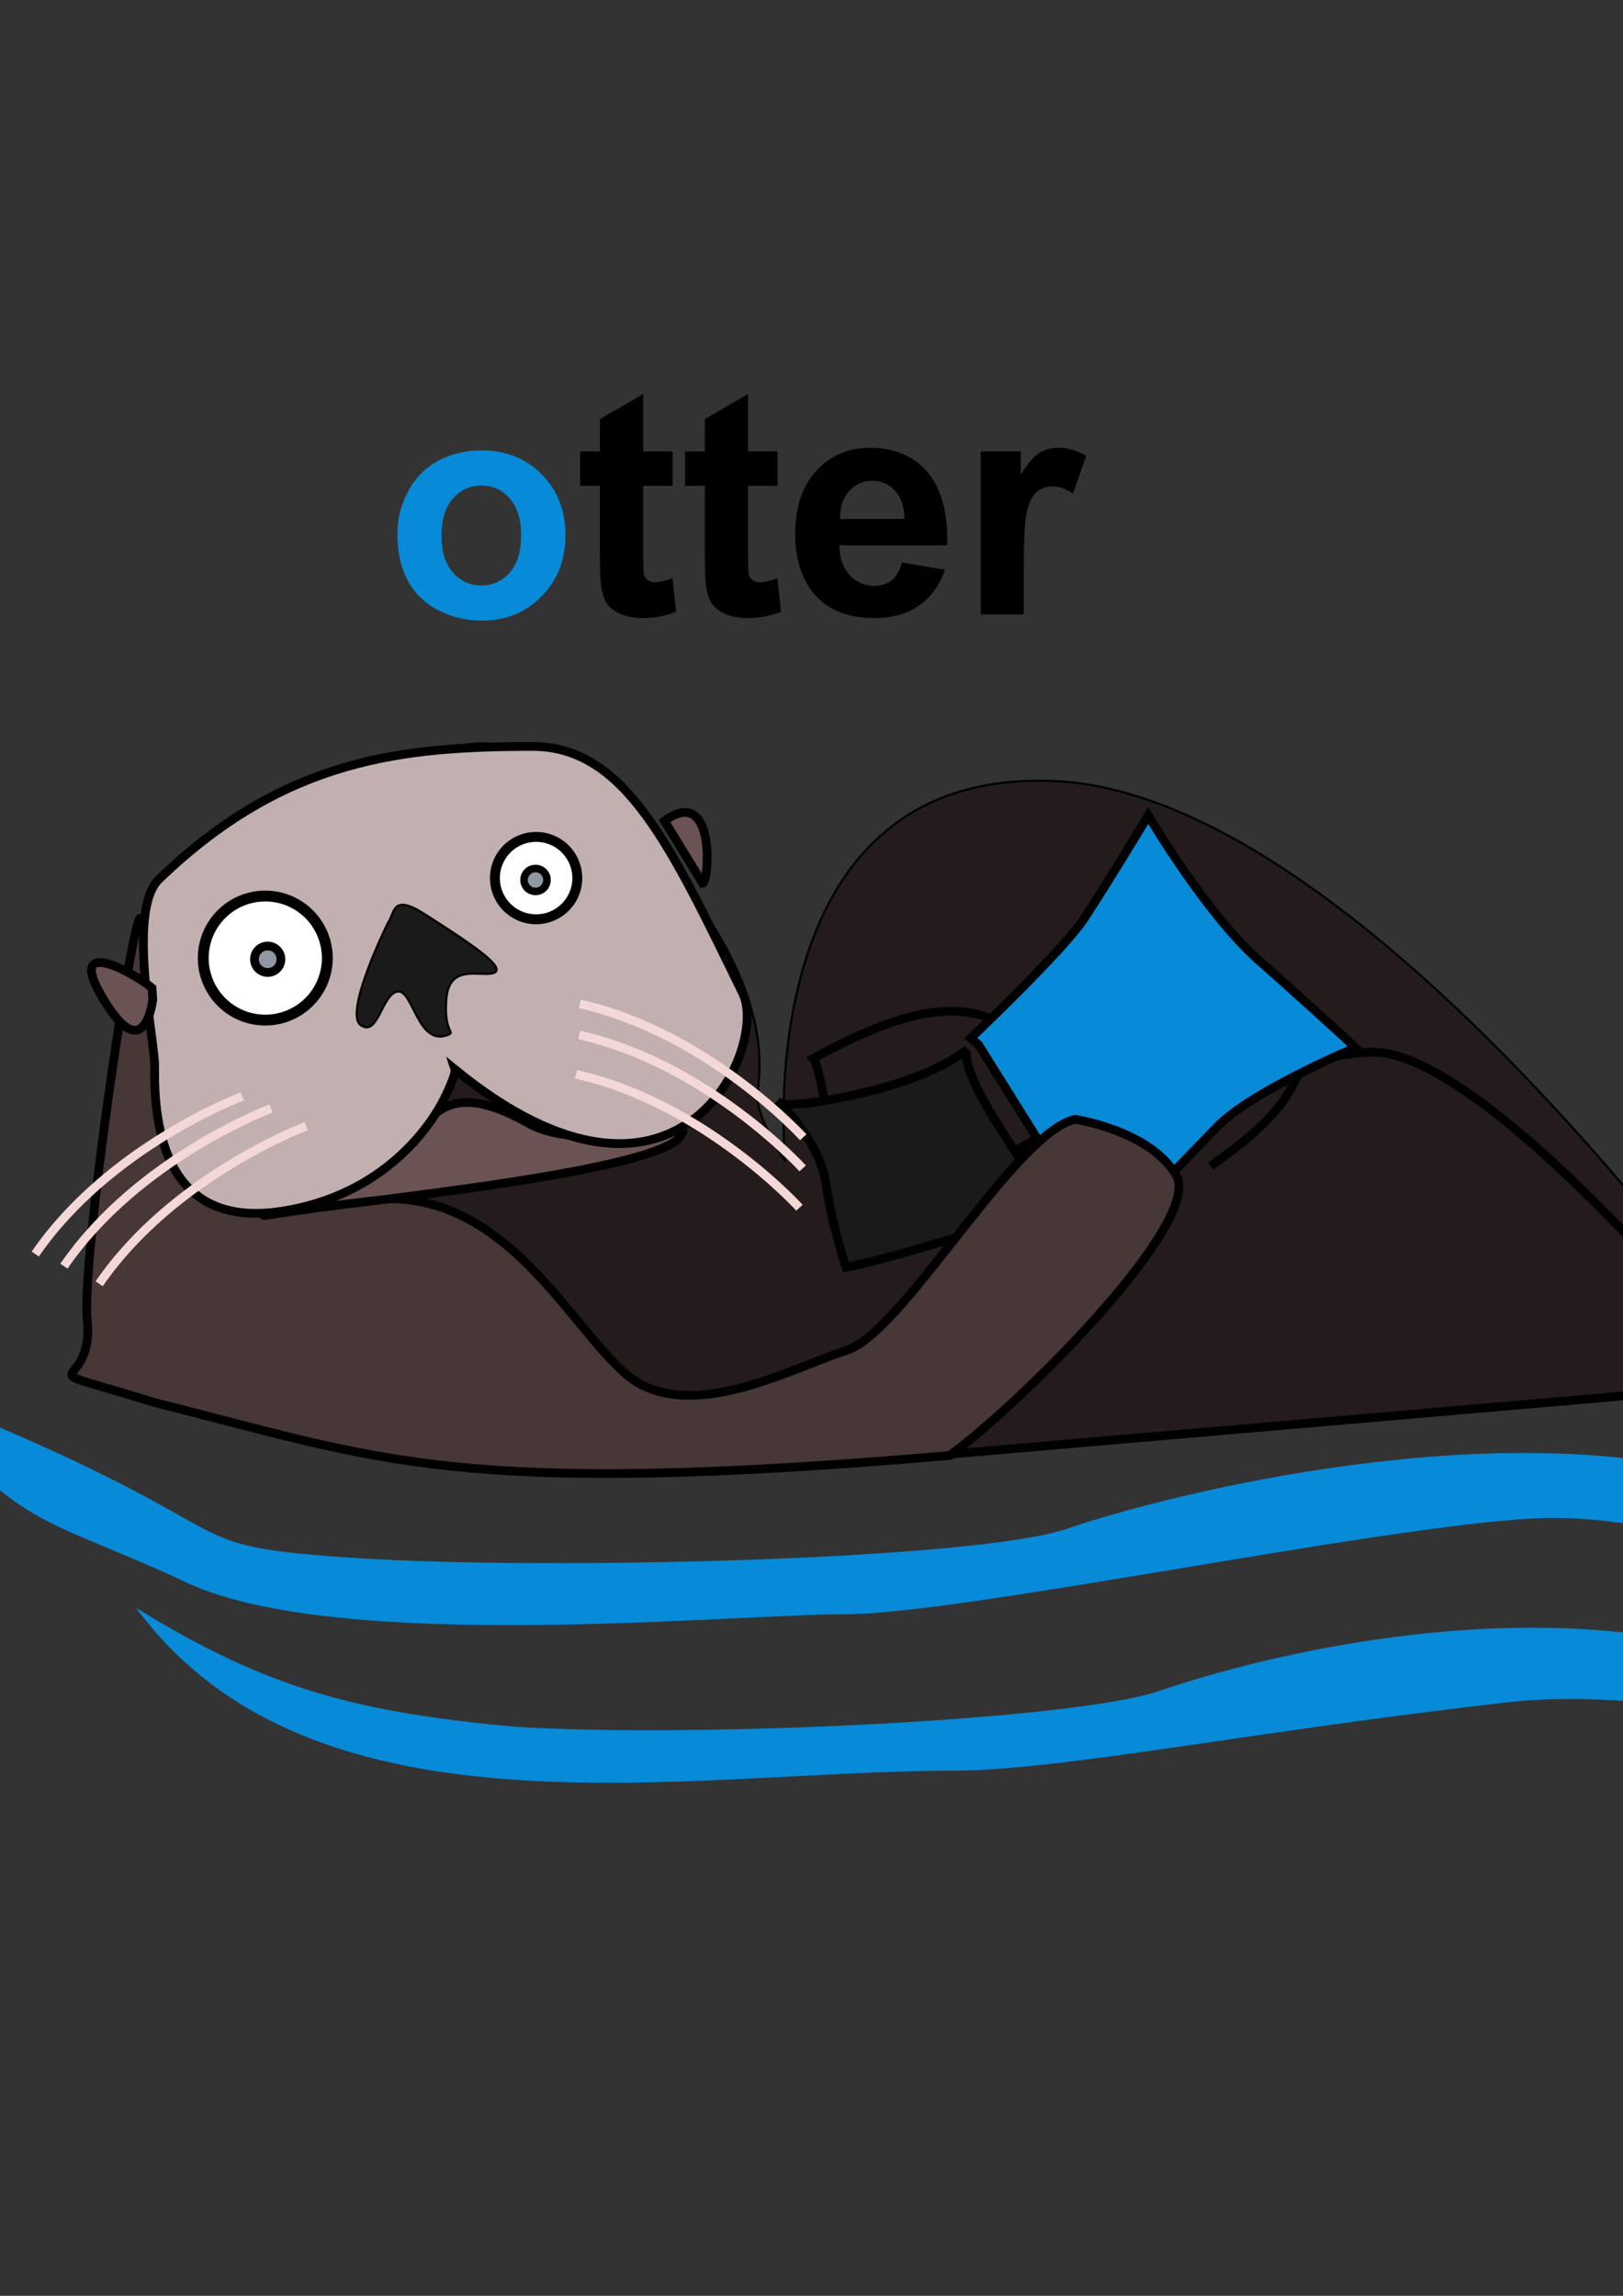 <?xml version="1.0" encoding="UTF-8" standalone="no"?>
<!-- Created with Inkscape (http://www.inkscape.org/) -->

<svg
   xmlns:dc="http://purl.org/dc/elements/1.1/"
   xmlns:cc="http://creativecommons.org/ns#"
   xmlns:rdf="http://www.w3.org/1999/02/22-rdf-syntax-ns#"
   xmlns:svg="http://www.w3.org/2000/svg"
   xmlns="http://www.w3.org/2000/svg"
   xmlns:sodipodi="http://sodipodi.sourceforge.net/DTD/sodipodi-0.dtd"
   xmlns:inkscape="http://www.inkscape.org/namespaces/inkscape"
   width="744.094"
   height="1052.362"
   id="svg2"
   version="1.1"
   inkscape:version="0.47 r22583"
   sodipodi:docname="otter.svg">
  <rect width="100%" height="100%" fill="#333333" stroke="none"/>
  <defs
     id="defs4">
    <inkscape:perspective
       sodipodi:type="inkscape:persp3d"
       inkscape:vp_x="0 : 526.18109 : 1"
       inkscape:vp_y="0 : 1000 : 0"
       inkscape:vp_z="744.09448 : 526.18109 : 1"
       inkscape:persp3d-origin="372.04724 : 350.78739 : 1"
       id="perspective2928" />
    <inkscape:perspective
       id="perspective2938"
       inkscape:persp3d-origin="0.5 : 0.33333333 : 1"
       inkscape:vp_z="1 : 0.5 : 1"
       inkscape:vp_y="0 : 1000 : 0"
       inkscape:vp_x="0 : 0.5 : 1"
       sodipodi:type="inkscape:persp3d" />
    <inkscape:perspective
       id="perspective2960"
       inkscape:persp3d-origin="0.5 : 0.33333333 : 1"
       inkscape:vp_z="1 : 0.5 : 1"
       inkscape:vp_y="0 : 1000 : 0"
       inkscape:vp_x="0 : 0.5 : 1"
       sodipodi:type="inkscape:persp3d" />
    <inkscape:perspective
       id="perspective3872"
       inkscape:persp3d-origin="0.5 : 0.33333333 : 1"
       inkscape:vp_z="1 : 0.5 : 1"
       inkscape:vp_y="0 : 1000 : 0"
       inkscape:vp_x="0 : 0.5 : 1"
       sodipodi:type="inkscape:persp3d" />
  </defs>
  <sodipodi:namedview
     id="base"
     pagecolor="#ffffff"
     bordercolor="#666666"
     borderopacity="1.0"
     inkscape:pageopacity="0.0"
     inkscape:pageshadow="2"
     inkscape:zoom="0.49497475"
     inkscape:cx="1594.3715"
     inkscape:cy="1015.7668"
     inkscape:document-units="px"
     inkscape:current-layer="layer1"
     showgrid="false"
     inkscape:window-width="1022"
     inkscape:window-height="563"
     inkscape:window-x="0"
     inkscape:window-y="0"
     inkscape:window-maximized="0"
     showguides="true"
     inkscape:guide-bbox="true" />
  <g
     inkscape:label="Layer 1"
     inkscape:groupmode="layer"
     id="layer1">
    <g
       id="g3855">
      <g
         inkscape:export-ydpi="33.777596"
         inkscape:export-xdpi="33.777596"
         inkscape:export-filename="/home/solex/odesk/otter/otter/media/images/logo.png"
         transform="translate(81.822,-7.071)"
         id="text3843"
         style="font-size:56px;font-style:normal;font-variant:normal;font-weight:normal;font-stretch:normal;line-height:125%;letter-spacing:0px;word-spacing:0px;fill:#000000;fill-opacity:1;stroke:none;font-family:Standard Symbols L;-inkscape-font-specification:Standard Symbols L">
        <path
           inkscape:connector-curvature="0"
           id="path3864"
           style="font-size:144px;font-weight:bold;font-family:Arial;-inkscape-font-specification:Arial Bold"
           d="m 226.554,214.015 0,15.75 -13.5,0 0,30.094 c -3e-5,6.094 0.117,9.656 0.352,10.688 0.281,0.984 0.867,1.805 1.758,2.461 0.937,0.656 2.062,0.984 3.375,0.984 1.828,10e-6 4.477,-0.633 7.945,-1.898 l 1.688,15.328 c -4.594,1.969 -9.797,2.953 -15.609,2.953 -3.563,0 -6.773,-0.586 -9.633,-1.758 -2.859,-1.219 -4.969,-2.766 -6.328,-4.641 -1.313,-1.922 -2.227,-4.5 -2.742,-7.734 -0.422,-2.297 -0.633,-6.937 -0.633,-13.922 l 0,-32.555 -9.07,0 0,-15.75 9.07,0 0,-14.836 19.828,-11.531 0,26.367 13.5,0" />
        <path
           inkscape:connector-curvature="0"
           id="path3866"
           style="font-size:144px;font-weight:bold;font-family:Arial;-inkscape-font-specification:Arial Bold"
           d="m 274.647,214.015 0,15.75 -13.5,0 0,30.094 c -3e-5,6.094 0.117,9.656 0.352,10.688 0.281,0.984 0.867,1.805 1.758,2.461 0.937,0.656 2.062,0.984 3.375,0.984 1.828,10e-6 4.477,-0.633 7.945,-1.898 l 1.688,15.328 c -4.594,1.969 -9.797,2.953 -15.609,2.953 -3.563,0 -6.773,-0.586 -9.633,-1.758 -2.859,-1.219 -4.969,-2.766 -6.328,-4.641 -1.313,-1.922 -2.227,-4.5 -2.742,-7.734 -0.422,-2.297 -0.633,-6.937 -0.633,-13.922 l 0,-32.555 -9.07,0 0,-15.75 9.07,0 0,-14.836 19.828,-11.531 0,26.367 13.5,0" />
        <path
           inkscape:connector-curvature="0"
           id="path3868"
           style="font-size:144px;font-weight:bold;font-family:Arial;-inkscape-font-specification:Arial Bold"
           d="m 331.741,264.921 19.688,3.305 c -2.531,7.219 -6.539,12.727 -12.023,16.523 -5.438,3.75 -12.258,5.625 -20.461,5.625 -12.984,0 -22.594,-4.242 -28.828,-12.727 -4.922,-6.797 -7.383,-15.375 -7.383,-25.734 -10e-6,-12.375 3.234,-22.055 9.703,-29.039 6.469,-7.031 14.648,-10.547 24.539,-10.547 11.109,8e-5 19.875,3.68 26.297,11.039 6.422,7.313 9.492,18.539 9.211,33.68 l -49.5,0 c 0.141,5.859 1.734,10.43 4.781,13.711 3.047,3.234 6.844,4.852 11.391,4.852 3.094,2e-5 5.695,-0.844 7.805,-2.531 2.109,-1.687 3.703,-4.406 4.781,-8.156 m 1.125,-19.969 c -0.141,-5.719 -1.617,-10.055 -4.43,-13.008 -2.813,-3 -6.234,-4.5 -10.266,-4.5 -4.313,6e-5 -7.875,1.57 -10.688,4.711 -2.813,3.141 -4.195,7.406 -4.148,12.797 l 29.531,0" />
        <path
           inkscape:connector-curvature="0"
           id="path3870"
           style="font-size:144px;font-weight:bold;font-family:Arial;-inkscape-font-specification:Arial Bold"
           d="m 387.569,288.687 -19.758,0 0,-74.672 18.352,0 0,10.617 c 3.141,-5.016 5.953,-8.32 8.438,-9.914 2.531,-1.594 5.391,-2.391 8.578,-2.391 4.5,8e-5 8.836,1.242 13.008,3.727 l -6.117,17.227 c -3.328,-2.156 -6.422,-3.234 -9.281,-3.234 -2.766,6e-5 -5.109,0.773 -7.031,2.32 -1.922,1.5 -3.445,4.242 -4.57,8.227 -1.078,3.984 -1.617,12.328 -1.617,25.031 l 0,23.062" />
      </g>
      <g
         inkscape:export-ydpi="33.777596"
         inkscape:export-xdpi="33.777596"
         inkscape:export-filename="/home/solex/odesk/otter/otter/media/images/logo.png"
         transform="translate(82.473,-5.883)"
         id="text3843-1"
         style="font-size:56px;font-style:normal;font-variant:normal;font-weight:normal;font-stretch:normal;line-height:125%;letter-spacing:0px;word-spacing:0px;fill:#000000;fill-opacity:1;stroke:none;font-family:Standard Symbols L;-inkscape-font-specification:Standard Symbols L">
        <path
           inkscape:connector-curvature="0"
           id="path3862-0"
           style="fill:#078ad8;fill-opacity:1"
           d="m 99.71,250.296 c -5e-6,-6.562 1.617,-12.914 4.852,-19.055 3.234,-6.141 7.805,-10.828 13.711,-14.062 5.953,-3.234 12.586,-4.851 19.898,-4.852 11.297,8e-5 20.555,3.68 27.773,11.039 7.219,7.313 10.828,16.57 10.828,27.773 -8e-5,11.297 -3.656,20.672 -10.969,28.125 -7.266,7.406 -16.43,11.109 -27.492,11.109 -6.844,0 -13.383,-1.547 -19.617,-4.641 -6.188,-3.094 -10.898,-7.617 -14.133,-13.57 -3.234,-6 -4.852,-13.289 -4.852,-21.867 m 20.25,1.055 c -3e-5,7.406 1.758,13.078 5.273,17.016 3.516,3.938 7.852,5.906 13.008,5.906 5.156,10e-6 9.469,-1.969 12.938,-5.906 3.516,-3.937 5.273,-9.656 5.273,-17.156 -7e-5,-7.312 -1.758,-12.937 -5.273,-16.875 -3.469,-3.937 -7.781,-5.906 -12.938,-5.906 -5.156,6e-5 -9.492,1.969 -13.008,5.906 -3.516,3.938 -5.273,9.609 -5.273,17.016" />
      </g>
    </g>
    <g
       id="g3830">
      <path
         sodipodi:nodetypes="csscsccsc"
         inkscape:connector-curvature="0"
         id="path3786"
         d="m 74.286,413.791 c 0,0 111.429,-77.143 150,-72.857 38.571,4.286 134.298,86.502 123.001,159.599 C 345.654,511.096 360,532.362 360,532.362 c 0,0 -18.571,-181.429 124.286,-174.286 142.857,7.143 322.857,265.714 322.857,265.714 l -610,31.429 c 0,0 -120,-14.286 -132.857,-42.857 -12.857,-28.571 10,-198.571 10,-198.571 z"
         style="fill:#241c1c;stroke:#000000;stroke-width:1px;stroke-linecap:butt;stroke-linejoin:miter;stroke-opacity:1" />
      <path
         inkscape:connector-curvature="0"
         id="path3774"
         d="m 555,534.505 c 62.857,-43.571 18.571,-47.857 72.143,-52.143 53.571,-4.286 179.286,152.143 179.286,152.143 L 434.286,666.648"
         style="fill:#241c1c;stroke:#000000;stroke-width:4;stroke-linecap:butt;stroke-linejoin:miter;stroke-opacity:1;stroke-miterlimit:4;stroke-dasharray:none" />
      <path
         sodipodi:nodetypes="cssssc"
         inkscape:connector-curvature="0"
         id="path3778"
         d="m 372.857,485.219 c 35,-19.286 60.714,-26.429 80.714,-18.571 20,7.857 45,12.143 45,26.429 0,14.286 -25.714,34.286 -47.143,39.286 -21.429,5 -66.429,48.571 -70,3.571 -3.571,-45 -8.571,-50.714 -8.571,-50.714 z"
         style="fill:none;stroke:#000000;stroke-width:4;stroke-linecap:butt;stroke-linejoin:miter;stroke-miterlimit:4;stroke-opacity:1;stroke-dasharray:none" />
      <path
         sodipodi:nodetypes="cscscsccc"
         inkscape:connector-curvature="0"
         id="path3782"
         d="m 445,475.934 c 0,0 42.624,-40.442 52.143,-55 12.143,-18.571 29.286,-47.143 29.286,-47.143 0,0 26.429,45 50.714,66.429 24.286,21.429 44.286,40 44.286,40 0,0 -47.857,20 -63.571,36.429 -15.714,16.429 -52.143,53.571 -52.143,53.571 l -57.143,-91.429 z"
         style="fill:#078ad8;fill-opacity:1;stroke:#000000;stroke-width:4;stroke-linecap:butt;stroke-linejoin:miter;stroke-miterlimit:4;stroke-opacity:1;stroke-dasharray:none" />
      <path
         inkscape:connector-curvature="0"
         id="path3784"
         d="m 357.857,505.934 c 0,0 8.571,2.143 40.714,-5.714 32.143,-7.857 45,-19.286 45,-19.286 0,0 -3.571,4.286 8.571,25.714 C 464.286,528.076 495,570.219 495,570.219 c 0,0 -26.429,-12.143 -59.286,-2.143 -32.857,10 -47.857,12.857 -47.857,12.857 0,0 -6.429,-19.286 -9.286,-38.571 -2.857,-19.286 -20.714,-36.429 -20.714,-36.429 z"
         style="fill:#1a1a1a;stroke:#000000;stroke-width:4;stroke-linecap:butt;stroke-linejoin:miter;stroke-opacity:1;stroke-miterlimit:4;stroke-dasharray:none" />
      <path
         sodipodi:nodetypes="cssssssccsc"
         inkscape:connector-curvature="0"
         id="path3772"
         d="M 492.857,513.076 C 465,519.505 414.286,610.219 388.571,618.791 c -25.714,8.571 -65,30 -93.571,16.429 C 266.429,621.648 236.318,540.955 167.747,550.24 99.175,559.526 148.018,524.437 126.59,501.58 105.161,478.723 67.857,421.648 64.286,420.934 60.714,420.219 37.179,577.57 40,605.219 c 3.571,35 -32.857,17.857 31.429,37.857 103.254,25.763 137.061,43.65 364.011,24.091 35.714,-26.429 115.989,-107.663 103.846,-128.377 -12.143,-20.714 -46.429,-25.714 -46.429,-25.714 z"
         style="fill:#483737;stroke:#000000;stroke-width:4;stroke-linecap:butt;stroke-linejoin:miter;stroke-miterlimit:4;stroke-opacity:1;stroke-dasharray:none" />
      <path
         sodipodi:nodetypes="csscc"
         inkscape:connector-curvature="0"
         id="path3768"
         d="m 175.072,549.995 c 38.571,-5 124.958,-15.642 136.387,-28.5 11.429,-12.857 -40.877,9.336 -69.449,-6.735 -26.857,-15.107 -41.967,-11.911 -52.397,8.948 -53.996,39.541 -115.653,37.81 -14.541,26.287 z"
         style="fill:#6c5353;stroke:#000000;stroke-width:4;stroke-linecap:butt;stroke-linejoin:miter;stroke-miterlimit:4;stroke-opacity:1;stroke-dasharray:none" />
      <path
         sodipodi:nodetypes="ccsssssc"
         inkscape:connector-curvature="0"
         id="path3844"
         d="m 208.571,490.219 c 102.175,83.224 143.572,-9.409 132.107,-34.537 -32.857,-67.143 -53.737,-113.639 -96.739,-113.529 -58.499,0.149 -113.12,4.921 -171.082,60.923 -14.897,14.393 -1.724,74.011 -1.934,86.255 -0.615,35.908 9.842,73.102 57.699,65.959 47.857,-7.143 69.235,-40.072 74.949,-51.5 5.714,-11.429 5,-13.571 5,-13.571 z"
         style="fill:#c2afaf;fill-opacity:1;stroke:#000000;stroke-width:4;stroke-linecap:butt;stroke-linejoin:miter;stroke-miterlimit:4;stroke-opacity:1;stroke-dasharray:none" />
      <path
         sodipodi:nodetypes="csssscssszcc"
         inkscape:connector-curvature="0"
         id="path3790"
         d="m -14.674,648.178 c 135.888,56.509 90.012,60.317 178.584,66.031 88.571,5.714 284.041,0.765 325.469,-13.521 41.429,-14.286 182.803,-50.837 289.946,-26.551 107.143,24.286 99.212,36.573 140.718,26.898 41.285,-9.624 149.515,-19.205 149.515,-19.205 0,0 -102.516,38.267 -149.659,48.267 -47.143,10 -143.318,-38.326 -217.603,-34.041 -74.286,4.286 -261.733,43.867 -314.59,43.867 -52.857,0 -232.718,18.089 -302.295,-14.561 C 15.832,692.713 5.292,702.259 -47.244,627.24 l 32.57,20.938 z"
         style="fill:#078ad8;fill-opacity:1;stroke:none" />
      <path
         sodipodi:nodetypes="cssssssc"
         inkscape:connector-curvature="0"
         id="path3052"
         d="m 177.857,423.076 c 3.249,-4.508 1.7,-13.609 16.429,-4.286 23.506,14.881 37.857,25 32.143,27.143 -5.714,2.143 -20.357,-4.643 -21.786,11.786 -1.429,16.429 4.853,15.129 0.357,16.786 -13.571,5 -15.714,-21.429 -22.857,-20 -7.143,1.429 -8.929,21.071 -16.786,15.357 -7.857,-5.714 12.5,-46.786 12.5,-46.786 z"
         style="fill:#1a1a1a;stroke:#000000;stroke-width:1px;stroke-linecap:butt;stroke-linejoin:miter;stroke-opacity:1;opacity:1" />
      <path
         transform="matrix(1.244,0,0,1.244,-47.204,-120.91)"
         d="m 158.571,450.219 a 22.857,22.857 0 1 1 -45.714,0 22.857,22.857 0 1 1 45.714,0 z"
         sodipodi:ry="22.857143"
         sodipodi:rx="22.857143"
         sodipodi:cy="450.21933"
         sodipodi:cx="135.71428"
         id="path3056"
         style="color:#000000;fill:#ffffff;fill-opacity:1;fill-rule:nonzero;stroke:#000000;stroke-width:4;stroke-miterlimit:4;stroke-opacity:1;stroke-dasharray:none;marker:none;visibility:visible;display:inline;overflow:visible;enable-background:accumulate;opacity:1"
         sodipodi:type="arc" />
      <path
         transform="matrix(0.826,0,0,0.826,133.69,30.623)"
         d="m 158.571,450.219 a 22.857,22.857 0 1 1 -45.714,0 22.857,22.857 0 1 1 45.714,0 z"
         sodipodi:ry="22.857143"
         sodipodi:rx="22.857143"
         sodipodi:cy="450.21933"
         sodipodi:cx="135.71428"
         id="path3056-7"
         style="color:#000000;fill:#ffffff;fill-opacity:1;fill-rule:nonzero;stroke:#000000;stroke-width:5.502;stroke-miterlimit:4;stroke-opacity:1;stroke-dasharray:none;marker:none;visibility:visible;display:inline;overflow:visible;enable-background:accumulate;opacity:1"
         sodipodi:type="arc" />
      <path
         d="m 128.794,439.705 a 6.061,6.061 0 1 1 -12.122,0 6.061,6.061 0 1 1 12.122,0 z"
         sodipodi:ry="6.0609155"
         sodipodi:rx="6.0609155"
         sodipodi:cy="439.70465"
         sodipodi:cx="122.73354"
         id="path3848"
         style="color:#000000;fill:#8f98a3;fill-opacity:1;fill-rule:nonzero;stroke:#000000;stroke-width:4;stroke-miterlimit:4;stroke-opacity:1;stroke-dasharray:none;marker:none;visibility:visible;display:inline;overflow:visible;enable-background:accumulate;opacity:1"
         sodipodi:type="arc" />
      <path
         d="m 128.794,439.705 a 6.061,6.061 0 1 1 -12.122,0 6.061,6.061 0 1 1 12.122,0 z"
         sodipodi:ry="6.0609155"
         sodipodi:rx="6.0609155"
         sodipodi:cy="439.70465"
         sodipodi:cx="122.73354"
         id="path3848-9"
         style="color:#000000;fill:#8f98a3;fill-opacity:1;fill-rule:nonzero;stroke:#000000;stroke-width:4;stroke-miterlimit:4;stroke-opacity:1;stroke-dasharray:none;marker:none;visibility:visible;display:inline;overflow:visible;enable-background:accumulate;opacity:1"
         sodipodi:type="arc"
         transform="matrix(0.867,0,0,0.867,139.108,22.14)" />
      <path
         sodipodi:nodetypes="cscc"
         inkscape:connector-curvature="0"
         id="path3872"
         d="m 69.694,452.863 c -9.361,-7.751 -42.266,-25.527 -20.357,8.214 17.343,26.71 20.714,-2.857 20.714,-2.857 z"
         style="fill:#6c5353;stroke:#000000;stroke-width:4;stroke-linecap:butt;stroke-linejoin:miter;stroke-miterlimit:4;stroke-opacity:1;stroke-dasharray:none" />
      <path
         sodipodi:nodetypes="ccc"
         inkscape:connector-curvature="0"
         id="path2998"
         d="m 304.643,376.291 c 23.606,-17.15 20.559,27.927 17.5,28.571 z"
         style="fill:#6c5353;stroke:#000000;stroke-width:4;stroke-linecap:butt;stroke-linejoin:miter;stroke-miterlimit:4;stroke-opacity:1;stroke-dasharray:none" />
      <path
         inkscape:connector-curvature="0"
         id="path3792"
         d="m 111.105,502.569 c 0,0 -60.782,22.598 -94.931,72.262"
         style="fill:none;stroke:#f4d7d7;stroke-width:4;stroke-linecap:butt;stroke-linejoin:miter;stroke-miterlimit:4;stroke-opacity:1;stroke-dasharray:none" />
      <path
         inkscape:connector-curvature="0"
         id="path3792-7"
         d="m 124.237,508.125 c 0,0 -60.782,22.598 -94.931,72.262"
         style="fill:none;stroke:#f4d7d7;stroke-width:4;stroke-linecap:butt;stroke-linejoin:miter;stroke-miterlimit:4;stroke-opacity:1;stroke-dasharray:none" />
      <path
         inkscape:connector-curvature="0"
         id="path3792-9"
         d="m 140.4,516.206 c 0,0 -60.782,22.598 -94.931,72.262"
         style="fill:none;stroke:#f4d7d7;stroke-width:4;stroke-linecap:butt;stroke-linejoin:miter;stroke-miterlimit:4;stroke-opacity:1;stroke-dasharray:none" />
      <path
         inkscape:connector-curvature="0"
         id="path3792-2"
         d="m 368.266,521.32 c 0,0 -43.629,-47.975 -102.443,-61.148"
         style="fill:none;stroke:#f4d7d7;stroke-width:4;stroke-linecap:butt;stroke-linejoin:miter;stroke-miterlimit:4;stroke-opacity:1;stroke-dasharray:none" />
      <path
         inkscape:connector-curvature="0"
         id="path3792-7-0"
         d="m 368.006,535.577 c 0,0 -43.629,-47.975 -102.443,-61.148"
         style="fill:none;stroke:#f4d7d7;stroke-width:4;stroke-linecap:butt;stroke-linejoin:miter;stroke-miterlimit:4;stroke-opacity:1;stroke-dasharray:none" />
      <path
         inkscape:connector-curvature="0"
         id="path3792-9-2"
         d="m 366.533,553.587 c 0,0 -43.629,-47.975 -102.443,-61.148"
         style="fill:none;stroke:#f4d7d7;stroke-width:4;stroke-linecap:butt;stroke-linejoin:miter;stroke-miterlimit:4;stroke-opacity:1;stroke-dasharray:none" />
      <path
         sodipodi:nodetypes="csccssccc"
         inkscape:connector-curvature="0"
         id="path3790-9"
         d="m 236.101,791.506 c 82.351,5.313 256.579,-3.046 295.098,-16.328 38.519,-13.282 149.302,-43.51 248.921,-20.93 98.52,38.966 124.185,1.444 224.768,-7.875 0,0 -70.897,33.701 -114.729,42.999 -43.832,9.298 -129.822,-16.908 -198.565,-9.109 -117.908,13.377 -205.784,31.394 -254.929,31.394 -120.633,0.006 -293.045,35.766 -374.349,-74.715 60.586,37.592 102.324,47.991 173.784,54.564 z"
         style="fill:#078ad8;fill-opacity:1;stroke:none" />
    </g>
    <g
       transform="translate(1141.453,-305.148)"
       id="g3855-2">
      <g
         inkscape:export-ydpi="33.777596"
         inkscape:export-xdpi="33.777596"
         inkscape:export-filename="/home/solex/odesk/otter/otter/media/images/logo.png"
         transform="translate(81.822,-7.071)"
         id="text3843-0"
         style="font-size:56px;font-style:normal;font-variant:normal;font-weight:normal;font-stretch:normal;line-height:125%;letter-spacing:0px;word-spacing:0px;fill:#000000;fill-opacity:1;stroke:none;font-family:Standard Symbols L;-inkscape-font-specification:Standard Symbols L">
        <path
           inkscape:connector-curvature="0"
           id="path3864-2"
           style="font-size:144px;font-weight:bold;font-family:Arial;-inkscape-font-specification:Arial Bold"
           d="m 226.554,214.015 0,15.75 -13.5,0 0,30.094 c -3e-5,6.094 0.117,9.656 0.352,10.688 0.281,0.984 0.867,1.805 1.758,2.461 0.937,0.656 2.062,0.984 3.375,0.984 1.828,10e-6 4.477,-0.633 7.945,-1.898 l 1.688,15.328 c -4.594,1.969 -9.797,2.953 -15.609,2.953 -3.563,0 -6.773,-0.586 -9.633,-1.758 -2.859,-1.219 -4.969,-2.766 -6.328,-4.641 -1.313,-1.922 -2.227,-4.5 -2.742,-7.734 -0.422,-2.297 -0.633,-6.937 -0.633,-13.922 l 0,-32.555 -9.07,0 0,-15.75 9.07,0 0,-14.836 19.828,-11.531 0,26.367 13.5,0" />
        <path
           inkscape:connector-curvature="0"
           id="path3866-3"
           style="font-size:144px;font-weight:bold;font-family:Arial;-inkscape-font-specification:Arial Bold"
           d="m 274.647,214.015 0,15.75 -13.5,0 0,30.094 c -3e-5,6.094 0.117,9.656 0.352,10.688 0.281,0.984 0.867,1.805 1.758,2.461 0.937,0.656 2.062,0.984 3.375,0.984 1.828,10e-6 4.477,-0.633 7.945,-1.898 l 1.688,15.328 c -4.594,1.969 -9.797,2.953 -15.609,2.953 -3.563,0 -6.773,-0.586 -9.633,-1.758 -2.859,-1.219 -4.969,-2.766 -6.328,-4.641 -1.313,-1.922 -2.227,-4.5 -2.742,-7.734 -0.422,-2.297 -0.633,-6.937 -0.633,-13.922 l 0,-32.555 -9.07,0 0,-15.75 9.07,0 0,-14.836 19.828,-11.531 0,26.367 13.5,0" />
        <path
           inkscape:connector-curvature="0"
           id="path3868-7"
           style="font-size:144px;font-weight:bold;font-family:Arial;-inkscape-font-specification:Arial Bold"
           d="m 331.741,264.921 19.688,3.305 c -2.531,7.219 -6.539,12.727 -12.023,16.523 -5.438,3.75 -12.258,5.625 -20.461,5.625 -12.984,0 -22.594,-4.242 -28.828,-12.727 -4.922,-6.797 -7.383,-15.375 -7.383,-25.734 -10e-6,-12.375 3.234,-22.055 9.703,-29.039 6.469,-7.031 14.648,-10.547 24.539,-10.547 11.109,8e-5 19.875,3.68 26.297,11.039 6.422,7.313 9.492,18.539 9.211,33.68 l -49.5,0 c 0.141,5.859 1.734,10.43 4.781,13.711 3.047,3.234 6.844,4.852 11.391,4.852 3.094,2e-5 5.695,-0.844 7.805,-2.531 2.109,-1.687 3.703,-4.406 4.781,-8.156 m 1.125,-19.969 c -0.141,-5.719 -1.617,-10.055 -4.43,-13.008 -2.813,-3 -6.234,-4.5 -10.266,-4.5 -4.313,6e-5 -7.875,1.57 -10.688,4.711 -2.813,3.141 -4.195,7.406 -4.148,12.797 l 29.531,0" />
        <path
           inkscape:connector-curvature="0"
           id="path3870-5"
           style="font-size:144px;font-weight:bold;font-family:Arial;-inkscape-font-specification:Arial Bold"
           d="m 387.569,288.687 -19.758,0 0,-74.672 18.352,0 0,10.617 c 3.141,-5.016 5.953,-8.32 8.438,-9.914 2.531,-1.594 5.391,-2.391 8.578,-2.391 4.5,8e-5 8.836,1.242 13.008,3.727 l -6.117,17.227 c -3.328,-2.156 -6.422,-3.234 -9.281,-3.234 -2.766,6e-5 -5.109,0.773 -7.031,2.32 -1.922,1.5 -3.445,4.242 -4.57,8.227 -1.078,3.984 -1.617,12.328 -1.617,25.031 l 0,23.062" />
      </g>
      <g
         inkscape:export-ydpi="33.777596"
         inkscape:export-xdpi="33.777596"
         inkscape:export-filename="/home/solex/odesk/otter/otter/media/images/logo.png"
         transform="translate(82.473,-5.883)"
         id="text3843-1-9"
         style="font-size:56px;font-style:normal;font-variant:normal;font-weight:normal;font-stretch:normal;line-height:125%;letter-spacing:0px;word-spacing:0px;fill:#000000;fill-opacity:1;stroke:none;font-family:Standard Symbols L;-inkscape-font-specification:Standard Symbols L">
        <path
           inkscape:connector-curvature="0"
           id="path3862-0-2"
           style="fill:#078ad8;fill-opacity:1"
           d="m 99.71,250.296 c -5e-6,-6.562 1.617,-12.914 4.852,-19.055 3.234,-6.141 7.805,-10.828 13.711,-14.062 5.953,-3.234 12.586,-4.851 19.898,-4.852 11.297,8e-5 20.555,3.68 27.773,11.039 7.219,7.313 10.828,16.57 10.828,27.773 -8e-5,11.297 -3.656,20.672 -10.969,28.125 -7.266,7.406 -16.43,11.109 -27.492,11.109 -6.844,0 -13.383,-1.547 -19.617,-4.641 -6.188,-3.094 -10.898,-7.617 -14.133,-13.57 -3.234,-6 -4.852,-13.289 -4.852,-21.867 m 20.25,1.055 c -3e-5,7.406 1.758,13.078 5.273,17.016 3.516,3.938 7.852,5.906 13.008,5.906 5.156,10e-6 9.469,-1.969 12.938,-5.906 3.516,-3.937 5.273,-9.656 5.273,-17.156 -7e-5,-7.312 -1.758,-12.937 -5.273,-16.875 -3.469,-3.937 -7.781,-5.906 -12.938,-5.906 -5.156,6e-5 -9.492,1.969 -13.008,5.906 -3.516,3.938 -5.273,9.609 -5.273,17.016" />
      </g>
    </g>
    <g
       transform="matrix(0.244,0,0,0.244,1373.021,-66.242)"
       id="g3830-2">
      <path
         sodipodi:nodetypes="csscsccsc"
         inkscape:connector-curvature="0"
         id="path3786-8"
         d="m 74.286,413.791 c 0,0 111.429,-77.143 150,-72.857 38.571,4.286 134.298,86.502 123.001,159.599 C 345.654,511.096 360,532.362 360,532.362 c 0,0 -18.571,-181.429 124.286,-174.286 142.857,7.143 322.857,265.714 322.857,265.714 l -610,31.429 c 0,0 -120,-14.286 -132.857,-42.857 -12.857,-28.571 10,-198.571 10,-198.571 z"
         style="fill:#241c1c;stroke:#000000;stroke-width:1px;stroke-linecap:butt;stroke-linejoin:miter;stroke-opacity:1" />
      <path
         inkscape:connector-curvature="0"
         id="path3774-9"
         d="m 555,534.505 c 62.857,-43.571 18.571,-47.857 72.143,-52.143 53.571,-4.286 179.286,152.143 179.286,152.143 L 434.286,666.648"
         style="fill:#241c1c;stroke:#000000;stroke-width:4;stroke-linecap:butt;stroke-linejoin:miter;stroke-miterlimit:4;stroke-opacity:1;stroke-dasharray:none" />
      <path
         sodipodi:nodetypes="cssssc"
         inkscape:connector-curvature="0"
         id="path3778-7"
         d="m 372.857,485.219 c 35,-19.286 60.714,-26.429 80.714,-18.571 20,7.857 45,12.143 45,26.429 0,14.286 -25.714,34.286 -47.143,39.286 -21.429,5 -66.429,48.571 -70,3.571 -3.571,-45 -8.571,-50.714 -8.571,-50.714 z"
         style="fill:none;stroke:#000000;stroke-width:4;stroke-linecap:butt;stroke-linejoin:miter;stroke-miterlimit:4;stroke-opacity:1;stroke-dasharray:none" />
      <path
         sodipodi:nodetypes="cscscsccc"
         inkscape:connector-curvature="0"
         id="path3782-3"
         d="m 445,475.934 c 0,0 42.624,-40.442 52.143,-55 12.143,-18.571 29.286,-47.143 29.286,-47.143 0,0 26.429,45 50.714,66.429 24.286,21.429 44.286,40 44.286,40 0,0 -47.857,20 -63.571,36.429 -15.714,16.429 -52.143,53.571 -52.143,53.571 l -57.143,-91.429 z"
         style="fill:#078ad8;fill-opacity:1;stroke:#000000;stroke-width:4;stroke-linecap:butt;stroke-linejoin:miter;stroke-miterlimit:4;stroke-opacity:1;stroke-dasharray:none" />
      <path
         inkscape:connector-curvature="0"
         id="path3784-6"
         d="m 357.857,505.934 c 0,0 8.571,2.143 40.714,-5.714 32.143,-7.857 45,-19.286 45,-19.286 0,0 -3.571,4.286 8.571,25.714 C 464.286,528.076 495,570.219 495,570.219 c 0,0 -26.429,-12.143 -59.286,-2.143 -32.857,10 -47.857,12.857 -47.857,12.857 0,0 -6.429,-19.286 -9.286,-38.571 -2.857,-19.286 -20.714,-36.429 -20.714,-36.429 z"
         style="fill:#1a1a1a;stroke:#000000;stroke-width:4;stroke-linecap:butt;stroke-linejoin:miter;stroke-miterlimit:4;stroke-opacity:1;stroke-dasharray:none" />
      <path
         sodipodi:nodetypes="cssssssccsc"
         inkscape:connector-curvature="0"
         id="path3772-1"
         d="M 492.857,513.076 C 465,519.505 414.286,610.219 388.571,618.791 c -25.714,8.571 -65,30 -93.571,16.429 C 266.429,621.648 236.318,540.955 167.747,550.24 99.175,559.526 148.018,524.437 126.59,501.58 105.161,478.723 67.857,421.648 64.286,420.934 60.714,420.219 37.179,577.57 40,605.219 c 3.571,35 -32.857,17.857 31.429,37.857 103.254,25.763 137.061,43.65 364.011,24.091 35.714,-26.429 115.989,-107.663 103.846,-128.377 -12.143,-20.714 -46.429,-25.714 -46.429,-25.714 z"
         style="fill:#483737;stroke:#000000;stroke-width:4;stroke-linecap:butt;stroke-linejoin:miter;stroke-miterlimit:4;stroke-opacity:1;stroke-dasharray:none" />
      <path
         sodipodi:nodetypes="csscc"
         inkscape:connector-curvature="0"
         id="path3768-2"
         d="m 175.072,549.995 c 38.571,-5 124.958,-15.642 136.387,-28.5 11.429,-12.857 -40.877,9.336 -69.449,-6.735 -26.857,-15.107 -41.967,-11.911 -52.397,8.948 -53.996,39.541 -115.653,37.81 -14.541,26.287 z"
         style="fill:#6c5353;stroke:#000000;stroke-width:4;stroke-linecap:butt;stroke-linejoin:miter;stroke-miterlimit:4;stroke-opacity:1;stroke-dasharray:none" />
      <path
         sodipodi:nodetypes="ccsssssc"
         inkscape:connector-curvature="0"
         id="path3844-9"
         d="m 208.571,490.219 c 102.175,83.224 143.572,-9.409 132.107,-34.537 -32.857,-67.143 -53.737,-113.639 -96.739,-113.529 -58.499,0.149 -113.12,4.921 -171.082,60.923 -14.897,14.393 -1.724,74.011 -1.934,86.255 -0.615,35.908 9.842,73.102 57.699,65.959 47.857,-7.143 69.235,-40.072 74.949,-51.5 5.714,-11.429 5,-13.571 5,-13.571 z"
         style="fill:#c2afaf;fill-opacity:1;stroke:#000000;stroke-width:4;stroke-linecap:butt;stroke-linejoin:miter;stroke-miterlimit:4;stroke-opacity:1;stroke-dasharray:none" />
      <path
         sodipodi:nodetypes="csssscssszcc"
         inkscape:connector-curvature="0"
         id="path3790-3"
         d="m -14.674,648.178 c 135.888,56.509 90.012,60.317 178.584,66.031 88.571,5.714 284.041,0.765 325.469,-13.521 41.429,-14.286 182.803,-50.837 289.946,-26.551 107.143,24.286 99.212,36.573 140.718,26.898 41.285,-9.624 149.515,-19.205 149.515,-19.205 0,0 -102.516,38.267 -149.659,48.267 -47.143,10 -143.318,-38.326 -217.603,-34.041 -74.286,4.286 -261.733,43.867 -314.59,43.867 -52.857,0 -232.718,18.089 -302.295,-14.561 C 15.832,692.713 5.292,702.259 -47.244,627.24 l 32.57,20.938 z"
         style="fill:#078ad8;fill-opacity:1;stroke:none" />
      <path
         sodipodi:nodetypes="cssssssc"
         inkscape:connector-curvature="0"
         id="path3052-1"
         d="m 177.857,423.076 c 3.249,-4.508 1.7,-13.609 16.429,-4.286 23.506,14.881 37.857,25 32.143,27.143 -5.714,2.143 -20.357,-4.643 -21.786,11.786 -1.429,16.429 4.853,15.129 0.357,16.786 -13.571,5 -15.714,-21.429 -22.857,-20 -7.143,1.429 -8.929,21.071 -16.786,15.357 -7.857,-5.714 12.5,-46.786 12.5,-46.786 z"
         style="fill:#1a1a1a;stroke:#000000;stroke-width:1px;stroke-linecap:butt;stroke-linejoin:miter;stroke-opacity:1" />
      <path
         transform="matrix(1.244,0,0,1.244,-47.204,-120.91)"
         d="m 158.571,450.219 c 0,12.624 -10.233,22.857 -22.857,22.857 -12.624,0 -22.857,-10.233 -22.857,-22.857 0,-12.624 10.233,-22.857 22.857,-22.857 12.624,0 22.857,10.233 22.857,22.857 z"
         sodipodi:ry="22.857143"
         sodipodi:rx="22.857143"
         sodipodi:cy="450.21933"
         sodipodi:cx="135.71428"
         id="path3056-9"
         style="color:#000000;fill:#ffffff;fill-opacity:1;fill-rule:nonzero;stroke:#000000;stroke-width:4;stroke-miterlimit:4;stroke-opacity:1;stroke-dasharray:none;marker:none;visibility:visible;display:inline;overflow:visible;enable-background:accumulate"
         sodipodi:type="arc" />
      <path
         transform="matrix(0.826,0,0,0.826,133.69,30.623)"
         d="m 158.571,450.219 c 0,12.624 -10.233,22.857 -22.857,22.857 -12.624,0 -22.857,-10.233 -22.857,-22.857 0,-12.624 10.233,-22.857 22.857,-22.857 12.624,0 22.857,10.233 22.857,22.857 z"
         sodipodi:ry="22.857143"
         sodipodi:rx="22.857143"
         sodipodi:cy="450.21933"
         sodipodi:cx="135.71428"
         id="path3056-7-4"
         style="color:#000000;fill:#ffffff;fill-opacity:1;fill-rule:nonzero;stroke:#000000;stroke-width:5.502;stroke-miterlimit:4;stroke-opacity:1;stroke-dasharray:none;marker:none;visibility:visible;display:inline;overflow:visible;enable-background:accumulate"
         sodipodi:type="arc" />
      <path
         d="m 128.794,439.705 c 0,3.347 -2.714,6.061 -6.061,6.061 -3.347,0 -6.061,-2.714 -6.061,-6.061 0,-3.347 2.714,-6.061 6.061,-6.061 3.347,0 6.061,2.714 6.061,6.061 z"
         sodipodi:ry="6.0609155"
         sodipodi:rx="6.0609155"
         sodipodi:cy="439.70465"
         sodipodi:cx="122.73354"
         id="path3848-7"
         style="color:#000000;fill:#8f98a3;fill-opacity:1;fill-rule:nonzero;stroke:#000000;stroke-width:4;stroke-miterlimit:4;stroke-opacity:1;stroke-dasharray:none;marker:none;visibility:visible;display:inline;overflow:visible;enable-background:accumulate"
         sodipodi:type="arc" />
      <path
         d="m 128.794,439.705 c 0,3.347 -2.714,6.061 -6.061,6.061 -3.347,0 -6.061,-2.714 -6.061,-6.061 0,-3.347 2.714,-6.061 6.061,-6.061 3.347,0 6.061,2.714 6.061,6.061 z"
         sodipodi:ry="6.0609155"
         sodipodi:rx="6.0609155"
         sodipodi:cy="439.70465"
         sodipodi:cx="122.73354"
         id="path3848-9-8"
         style="color:#000000;fill:#8f98a3;fill-opacity:1;fill-rule:nonzero;stroke:#000000;stroke-width:4;stroke-miterlimit:4;stroke-opacity:1;stroke-dasharray:none;marker:none;visibility:visible;display:inline;overflow:visible;enable-background:accumulate"
         sodipodi:type="arc"
         transform="matrix(0.867,0,0,0.867,139.108,22.14)" />
      <path
         sodipodi:nodetypes="cscc"
         inkscape:connector-curvature="0"
         id="path3872-4"
         d="m 69.694,452.863 c -9.361,-7.751 -42.266,-25.527 -20.357,8.214 17.343,26.71 20.714,-2.857 20.714,-2.857 z"
         style="fill:#6c5353;stroke:#000000;stroke-width:4;stroke-linecap:butt;stroke-linejoin:miter;stroke-miterlimit:4;stroke-opacity:1;stroke-dasharray:none" />
      <path
         sodipodi:nodetypes="ccc"
         inkscape:connector-curvature="0"
         id="path2998-5"
         d="m 304.643,376.291 c 23.606,-17.15 20.559,27.927 17.5,28.571 z"
         style="fill:#6c5353;stroke:#000000;stroke-width:4;stroke-linecap:butt;stroke-linejoin:miter;stroke-miterlimit:4;stroke-opacity:1;stroke-dasharray:none" />
      <path
         inkscape:connector-curvature="0"
         id="path3792-0"
         d="m 111.105,502.569 c 0,0 -60.782,22.598 -94.931,72.262"
         style="fill:none;stroke:#f4d7d7;stroke-width:4;stroke-linecap:butt;stroke-linejoin:miter;stroke-miterlimit:4;stroke-opacity:1;stroke-dasharray:none" />
      <path
         inkscape:connector-curvature="0"
         id="path3792-7-3"
         d="m 124.237,508.125 c 0,0 -60.782,22.598 -94.931,72.262"
         style="fill:none;stroke:#f4d7d7;stroke-width:4;stroke-linecap:butt;stroke-linejoin:miter;stroke-miterlimit:4;stroke-opacity:1;stroke-dasharray:none" />
      <path
         inkscape:connector-curvature="0"
         id="path3792-9-6"
         d="m 140.4,516.206 c 0,0 -60.782,22.598 -94.931,72.262"
         style="fill:none;stroke:#f4d7d7;stroke-width:4;stroke-linecap:butt;stroke-linejoin:miter;stroke-miterlimit:4;stroke-opacity:1;stroke-dasharray:none" />
      <path
         inkscape:connector-curvature="0"
         id="path3792-2-1"
         d="m 368.266,521.32 c 0,0 -43.629,-47.975 -102.443,-61.148"
         style="fill:none;stroke:#f4d7d7;stroke-width:4;stroke-linecap:butt;stroke-linejoin:miter;stroke-miterlimit:4;stroke-opacity:1;stroke-dasharray:none" />
      <path
         inkscape:connector-curvature="0"
         id="path3792-7-0-0"
         d="m 368.006,535.577 c 0,0 -43.629,-47.975 -102.443,-61.148"
         style="fill:none;stroke:#f4d7d7;stroke-width:4;stroke-linecap:butt;stroke-linejoin:miter;stroke-miterlimit:4;stroke-opacity:1;stroke-dasharray:none" />
      <path
         inkscape:connector-curvature="0"
         id="path3792-9-2-6"
         d="m 366.533,553.587 c 0,0 -43.629,-47.975 -102.443,-61.148"
         style="fill:none;stroke:#f4d7d7;stroke-width:4;stroke-linecap:butt;stroke-linejoin:miter;stroke-miterlimit:4;stroke-opacity:1;stroke-dasharray:none" />
      <path
         sodipodi:nodetypes="csccssccc"
         inkscape:connector-curvature="0"
         id="path3790-9-3"
         d="m 236.101,791.506 c 82.351,5.313 256.579,-3.046 295.098,-16.328 38.519,-13.282 149.302,-43.51 248.921,-20.93 98.52,38.966 124.185,1.444 224.768,-7.875 0,0 -70.897,33.701 -114.729,42.999 -43.832,9.298 -129.822,-16.908 -198.565,-9.109 -117.908,13.377 -205.784,31.394 -254.929,31.394 -120.633,0.006 -293.045,35.766 -374.349,-74.715 60.586,37.592 102.324,47.991 173.784,54.564 z"
         style="fill:#078ad8;fill-opacity:1;stroke:none" />
    </g>
  </g>
</svg>
